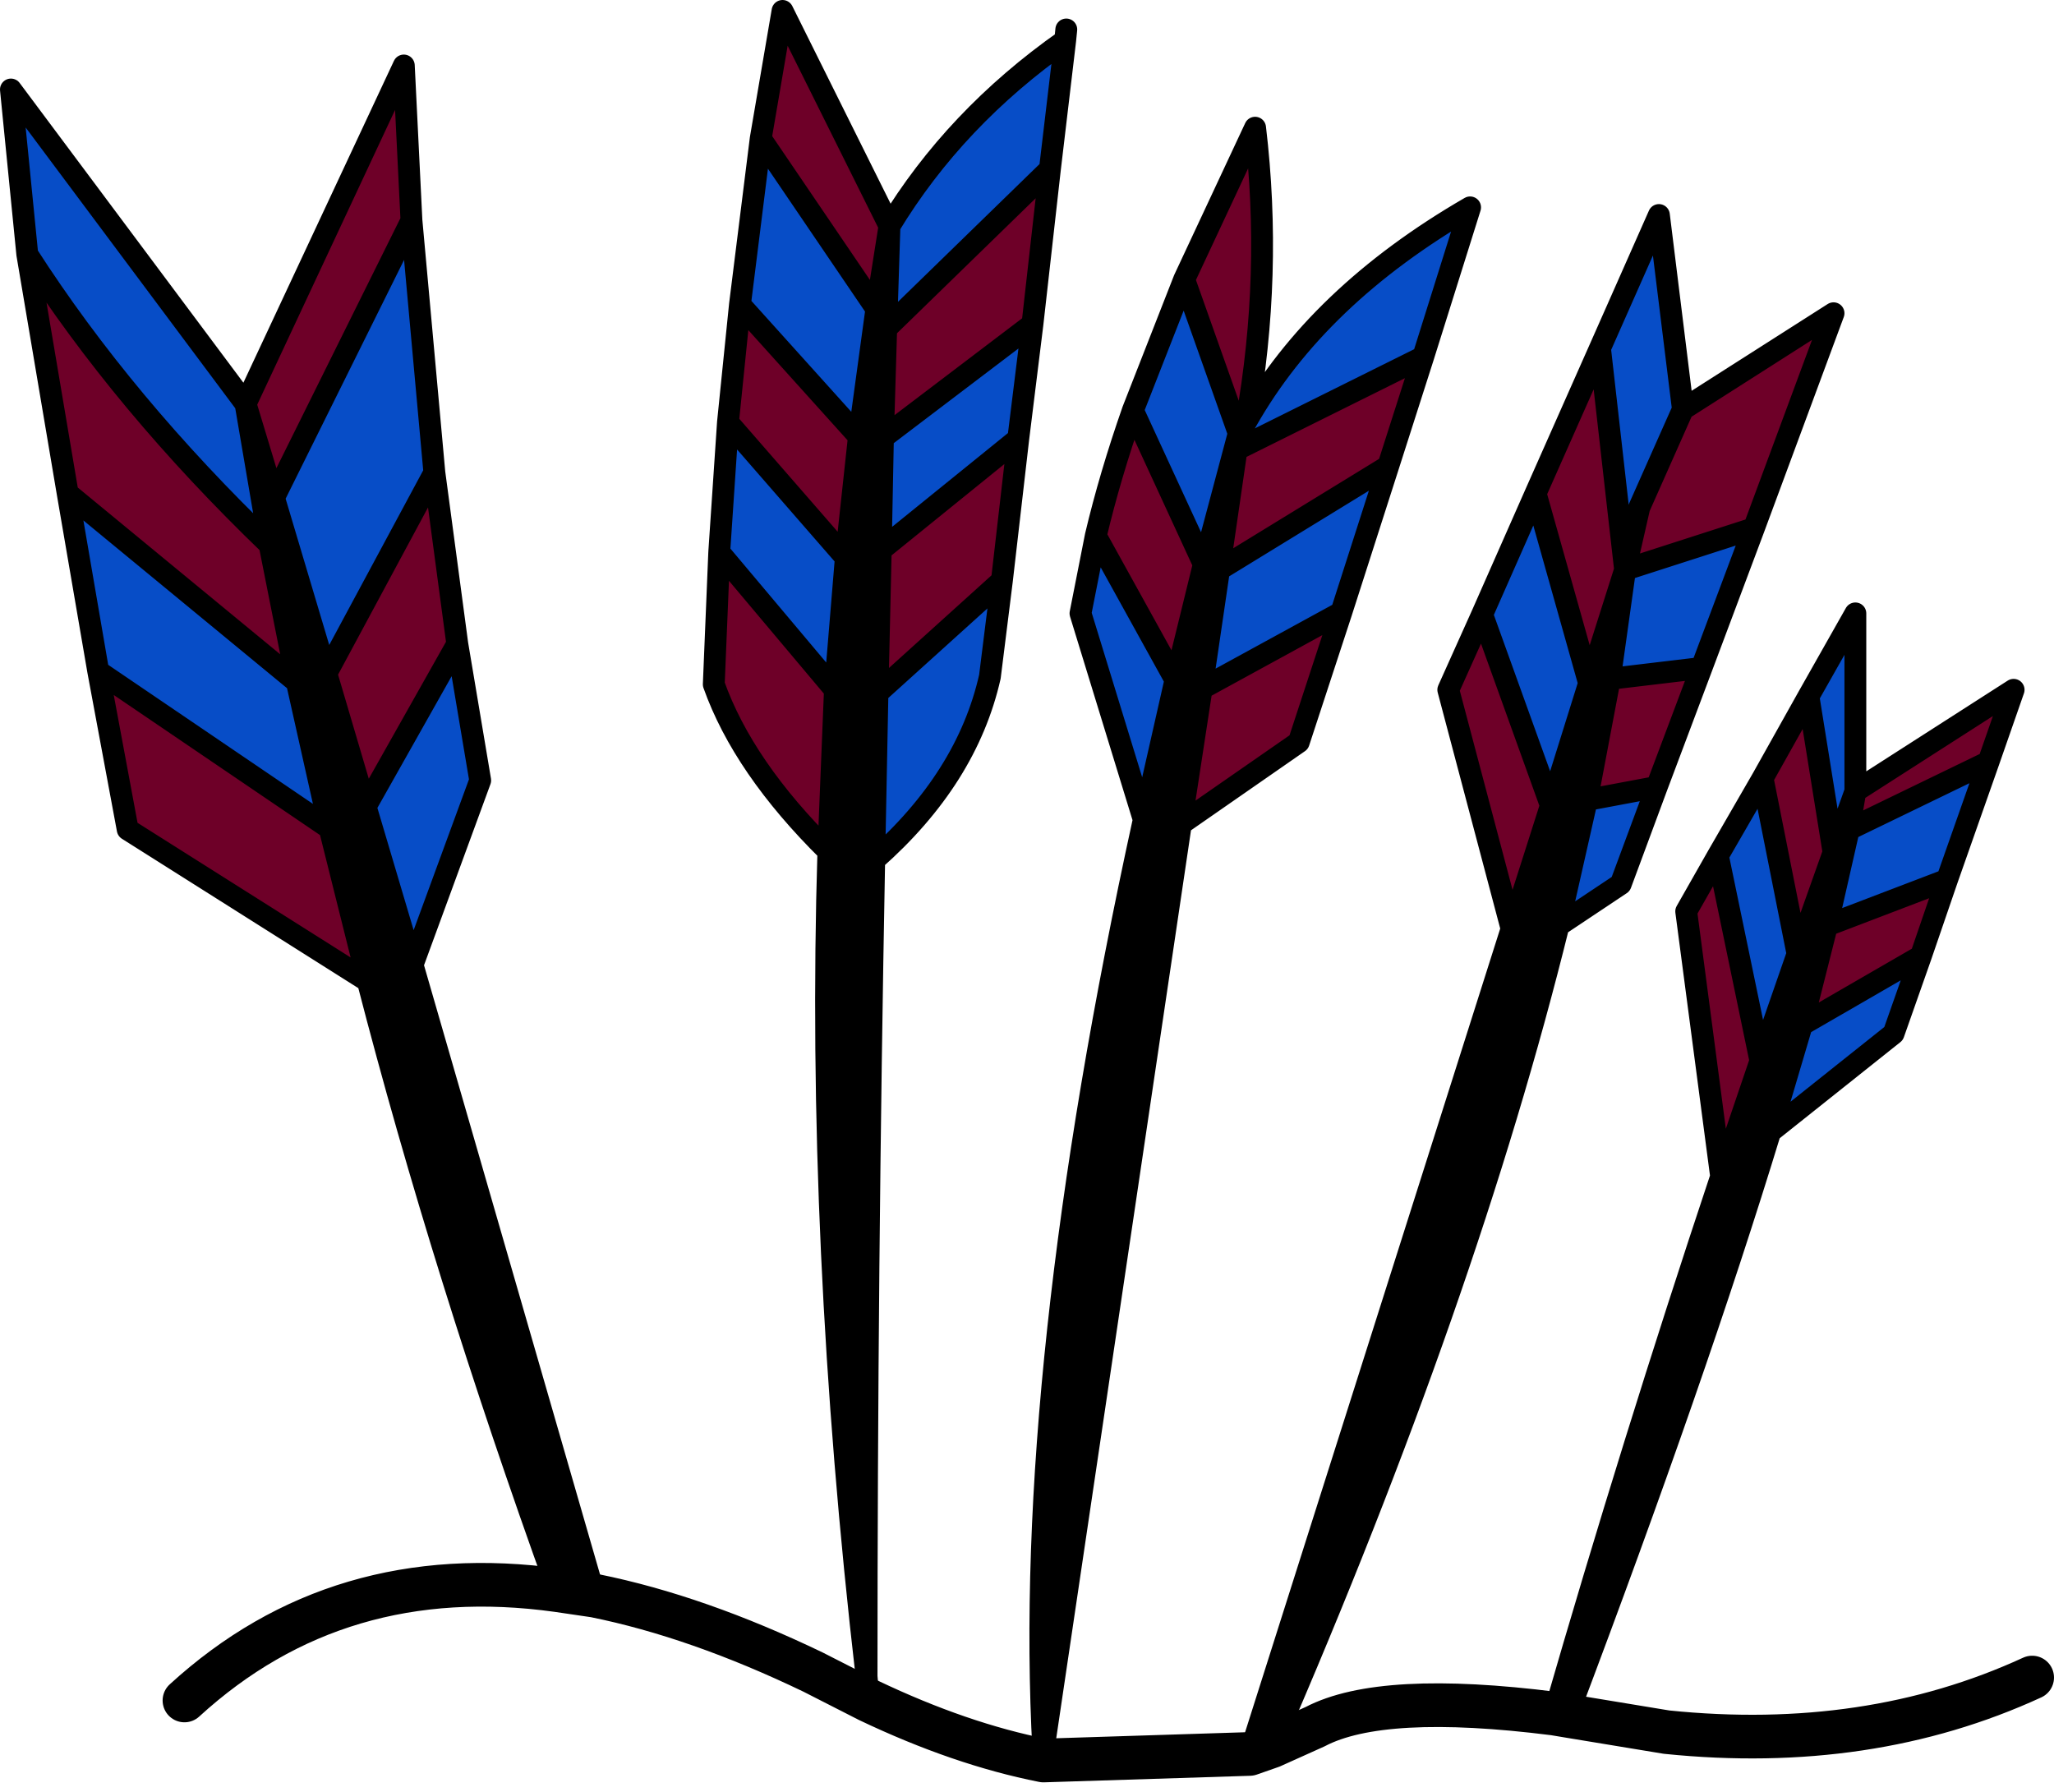 <?xml version="1.0" encoding="UTF-8" standalone="no"?>
<svg xmlns:xlink="http://www.w3.org/1999/xlink" height="82.1px" width="94.1px" xmlns="http://www.w3.org/2000/svg">
  <g transform="matrix(1.0, 0.0, 0.0, 1.0, 46.8, 40.8)">
    <path d="M26.5 -24.85 L29.2 -30.95 30.3 -22.05 28.3 -17.55 27.65 -14.7 26.5 -24.85 M33.55 -16.6 L31.15 -10.2 26.95 -9.7 27.65 -14.7 33.55 -16.6 M29.1 -4.75 L27.45 -0.3 24.6 1.6 25.9 -4.15 29.1 -4.75 M31.9 -1.6 L33.95 -5.15 35.55 2.9 33.85 7.8 31.9 -1.6 M36.05 -8.9 L38.2 -12.7 38.2 -4.55 37.2 -1.75 36.05 -8.9 M44.3 -5.9 L42.4 -0.5 36.9 1.6 37.9 -2.8 44.3 -5.9 M41.2 3.0 L39.95 6.55 34.3 11.05 35.75 6.15 41.2 3.0 M0.5 -25.95 L-0.15 -20.7 -6.45 -15.6 -6.35 -20.75 0.5 -25.95 M-0.9 -14.2 L-1.45 -9.8 Q-2.5 -5.15 -6.75 -1.4 L-6.6 -9.05 -0.9 -14.2 M5.6 -3.25 L2.7 -12.7 3.4 -16.25 7.05 -9.65 5.6 -3.25 M5.1 -22.0 L7.45 -28.0 9.95 -20.95 8.35 -14.95 5.1 -22.0 M10.3 -21.5 Q13.55 -27.25 20.55 -31.3 L18.4 -24.45 9.85 -20.2 9.95 -20.95 10.3 -21.5 M16.8 -19.45 L14.65 -12.75 8.25 -9.25 9.05 -14.7 16.8 -19.45 M2.0 -38.95 L1.3 -33.05 -6.2 -25.75 -6.05 -30.45 Q-3.05 -35.4 2.0 -38.95 M21.1 -12.65 L23.55 -18.2 26.0 -9.5 24.25 -3.9 21.1 -12.65 M-45.55 -29.15 L-46.3 -36.7 -35.55 -22.3 -34.45 -15.85 Q-41.15 -22.3 -45.55 -29.15 M-27.95 -30.7 L-26.9 -19.15 -31.85 -9.95 -34.25 -18.0 -27.95 -30.7 M-25.85 -11.3 L-24.8 -5.05 -27.9 3.4 -30.05 -3.85 -25.85 -11.3 M-31.7 -2.85 L-42.3 -10.05 -43.7 -18.2 -33.2 -9.55 -31.7 -2.85 M-6.65 -26.65 L-7.45 -20.8 -12.9 -26.85 -11.95 -34.45 -6.65 -26.65 M-8.05 -15.25 L-8.55 -9.2 -13.85 -15.5 -13.45 -21.45 -8.05 -15.25" fill="#074dc7" fill-rule="evenodd" stroke="none"/>
    <path d="M26.5 -24.85 L27.65 -14.7 28.3 -17.55 30.3 -22.05 37.2 -26.45 33.55 -16.6 27.65 -14.7 26.0 -9.5 23.55 -18.2 26.5 -24.85 M31.15 -10.2 L29.1 -4.75 25.9 -4.15 26.95 -9.7 31.15 -10.2 M32.05 13.1 L30.45 0.95 31.9 -1.6 33.85 7.8 32.05 13.1 M33.95 -5.15 L36.05 -8.9 37.2 -1.75 35.55 2.9 33.95 -5.15 M38.2 -4.55 L45.45 -9.2 44.3 -5.9 37.9 -2.8 38.2 -4.55 M42.4 -0.5 L41.2 3.0 35.75 6.15 36.9 1.6 42.4 -0.5 M1.3 -33.05 L0.5 -25.95 -6.35 -20.75 -6.2 -25.75 1.3 -33.05 M-0.15 -20.7 L-0.9 -14.2 -6.6 -9.05 -6.45 -15.6 -0.15 -20.7 M3.4 -16.25 Q4.05 -19.0 5.1 -22.0 L8.35 -14.95 7.05 -9.65 3.4 -16.25 M7.45 -28.0 L10.7 -34.95 Q11.5 -28.25 10.3 -21.5 L9.95 -20.95 7.45 -28.0 M18.4 -24.45 L16.8 -19.45 9.05 -14.7 9.85 -20.2 18.4 -24.45 M14.65 -12.75 L12.7 -6.8 7.3 -3.05 8.25 -9.25 14.65 -12.75 M21.1 -12.65 L24.25 -3.9 22.45 1.75 19.55 -9.2 21.1 -12.65 M-45.55 -29.15 Q-41.15 -22.3 -34.45 -15.85 L-33.2 -9.55 -43.7 -18.2 -45.55 -29.15 M-35.55 -22.3 L-28.3 -37.8 -27.95 -30.7 -34.25 -18.0 -35.55 -22.3 M-26.9 -19.15 L-25.85 -11.3 -30.05 -3.85 -31.85 -9.95 -26.9 -19.15 M-29.95 4.15 L-40.95 -2.8 -42.3 -10.05 -31.7 -2.85 -29.95 4.15 M-6.05 -30.45 L-6.65 -26.65 -11.95 -34.45 -10.95 -40.3 -6.05 -30.45 M-7.45 -20.8 L-8.05 -15.25 -13.45 -21.45 -12.9 -26.85 -7.45 -20.8 M-8.55 -9.2 L-8.85 -1.8 Q-12.75 -5.65 -14.1 -9.45 L-13.85 -15.5 -8.55 -9.2" fill="#6e0028" fill-rule="evenodd" stroke="none"/>
    <path d="M24.6 1.6 Q20.4 18.6 11.45 39.2 L10.45 39.55 22.45 1.75 24.25 -3.9 26.0 -9.5 27.65 -14.7 26.95 -9.7 25.9 -4.15 24.6 1.6 M24.4 37.7 Q28.0 25.25 32.05 13.1 L33.85 7.8 35.55 2.9 37.2 -1.75 38.2 -4.55 37.9 -2.8 36.9 1.6 35.75 6.15 34.3 11.05 Q30.9 22.2 25.0 37.8 L24.4 37.7 M-6.75 -1.4 Q-7.1 17.2 -7.1 36.0 -9.4 16.1 -8.85 -1.8 L-8.55 -9.2 -8.05 -15.25 -7.45 -20.8 -6.65 -26.65 -6.05 -30.45 -6.2 -25.75 -6.35 -20.75 -6.45 -15.6 -6.6 -9.05 -6.75 -1.4 M1.0 39.4 Q0.05 22.1 5.6 -3.25 L7.05 -9.65 8.35 -14.95 9.95 -20.95 9.85 -20.2 9.05 -14.7 8.25 -9.25 7.3 -3.05 1.0 39.4 M-34.45 -15.85 L-35.55 -22.3 -34.25 -18.0 -31.85 -9.95 -30.05 -3.85 -27.9 3.4 -19.55 32.3 -21.25 32.05 Q-26.5 17.5 -29.95 4.15 L-31.7 -2.85 -33.2 -9.55 -34.45 -15.85" fill="#000000" fill-rule="evenodd" stroke="none"/>
    <path d="M30.3 -22.05 L29.2 -30.95 26.5 -24.85 27.65 -14.7 28.3 -17.55 30.3 -22.05 37.2 -26.45 33.55 -16.6 31.15 -10.2 29.1 -4.75 27.45 -0.3 24.6 1.6 Q20.4 18.6 11.45 39.2 M24.4 37.7 Q28.0 25.25 32.05 13.1 L30.45 0.95 31.9 -1.6 33.95 -5.15 36.05 -8.9 38.2 -12.7 38.2 -4.55 45.45 -9.2 44.3 -5.9 42.4 -0.5 41.2 3.0 39.95 6.55 34.3 11.05 Q30.9 22.2 25.0 37.8 M1.3 -33.05 L0.5 -25.95 -0.15 -20.7 -0.9 -14.2 -1.45 -9.8 Q-2.5 -5.15 -6.75 -1.4 -7.1 17.2 -7.1 36.0 L-7.0 37.1 M1.0 39.85 L1.0 39.4 Q0.05 22.1 5.6 -3.25 L2.7 -12.7 3.4 -16.25 Q4.05 -19.0 5.1 -22.0 L7.45 -28.0 10.7 -34.95 Q11.5 -28.25 10.3 -21.5 13.55 -27.25 20.55 -31.3 L18.4 -24.45 16.8 -19.45 14.65 -12.75 12.7 -6.8 7.3 -3.05 1.0 39.4 M2.0 -38.95 L1.3 -33.05 -6.2 -25.75 -6.35 -20.75 0.5 -25.95 M2.05 -39.45 L2.0 -38.95 Q-3.05 -35.4 -6.05 -30.45 L-6.2 -25.75 M5.1 -22.0 L8.35 -14.95 9.95 -20.95 7.45 -28.0 M9.95 -20.95 L9.85 -20.2 18.4 -24.45 M9.85 -20.2 L9.05 -14.7 16.8 -19.45 M7.05 -9.65 L5.6 -3.25 M8.25 -9.25 L7.3 -3.05 M10.3 -21.5 L9.95 -20.95 M3.4 -16.25 L7.05 -9.65 8.35 -14.95 M9.05 -14.7 L8.25 -9.25 14.65 -12.75 M21.1 -12.65 L23.55 -18.2 26.5 -24.85 M25.9 -4.15 L29.1 -4.75 M26.95 -9.7 L25.9 -4.15 24.6 1.6 M24.25 -3.9 L26.0 -9.5 23.55 -18.2 M37.2 -1.75 L38.2 -4.55 37.9 -2.8 44.3 -5.9 M36.05 -8.9 L37.2 -1.75 35.55 2.9 33.85 7.8 32.05 13.1 M27.65 -14.7 L33.55 -16.6 M21.1 -12.65 L24.25 -3.9 22.45 1.75 10.45 39.55 M27.65 -14.7 L26.95 -9.7 31.15 -10.2 M27.65 -14.7 L26.0 -9.5 M22.45 1.75 L19.55 -9.2 21.1 -12.65 M35.75 6.15 L34.3 11.05 M36.9 1.6 L35.75 6.15 41.2 3.0 M1.0 39.85 L0.95 40.2 M33.85 7.8 L31.9 -1.6 M36.9 1.6 L42.4 -0.5 M37.9 -2.8 L36.9 1.6 M33.95 -5.15 L35.55 2.9 M-35.55 -22.3 L-46.3 -36.7 -45.55 -29.15 Q-41.15 -22.3 -34.45 -15.85 L-35.55 -22.3 -28.3 -37.8 -27.95 -30.7 -26.9 -19.15 -25.85 -11.3 -24.8 -5.05 -27.9 3.4 -19.55 32.3 M-42.3 -10.05 L-40.95 -2.8 -29.95 4.15 -31.7 -2.85 -42.3 -10.05 -43.7 -18.2 -45.55 -29.15 M-6.05 -30.45 L-6.65 -26.65 -7.45 -20.8 -8.05 -15.25 -8.55 -9.2 -8.85 -1.8 Q-9.4 16.1 -7.1 36.0 M-11.95 -34.45 L-10.95 -40.3 -6.05 -30.45 M-11.95 -34.45 L-12.9 -26.85 -7.45 -20.8 M-6.65 -26.65 L-11.95 -34.45 M-35.55 -22.3 L-34.25 -18.0 -27.95 -30.7 M-31.7 -2.85 L-33.2 -9.55 -43.7 -18.2 M-30.05 -3.85 L-25.85 -11.3 M-34.25 -18.0 L-31.85 -9.95 -26.9 -19.15 M-33.2 -9.55 L-34.45 -15.85 M-31.85 -9.95 L-30.05 -3.85 -27.9 3.4 M-6.45 -15.6 L-6.35 -20.75 M-0.15 -20.7 L-6.45 -15.6 -6.6 -9.05 -0.9 -14.2 M-13.45 -21.45 L-13.85 -15.5 -8.55 -9.2 M-6.75 -1.4 L-6.6 -9.05 M-8.05 -15.25 L-13.45 -21.45 -12.9 -26.85 M-13.85 -15.5 L-14.1 -9.45 Q-12.75 -5.65 -8.85 -1.8 M-21.25 32.05 Q-26.5 17.5 -29.95 4.15" fill="none" stroke="#000000" stroke-linecap="round" stroke-linejoin="round" stroke-width="1.0"/>
    <path d="M11.45 39.2 L13.45 38.3 Q16.5 36.7 24.4 37.7 L25.0 37.8 29.55 38.55 Q38.8 39.5 46.3 36.05 M-7.0 37.1 Q-2.8 39.1 1.0 39.85 L10.45 39.55 11.45 39.2 M-19.55 32.3 Q-14.85 33.25 -9.55 35.8 L-7.0 37.1 M-21.25 32.05 L-19.55 32.3 M-38.35 37.1 Q-31.3 30.65 -21.25 32.05" fill="none" stroke="#000000" stroke-linecap="round" stroke-linejoin="round" stroke-width="2.0"/>
  </g>
</svg>
